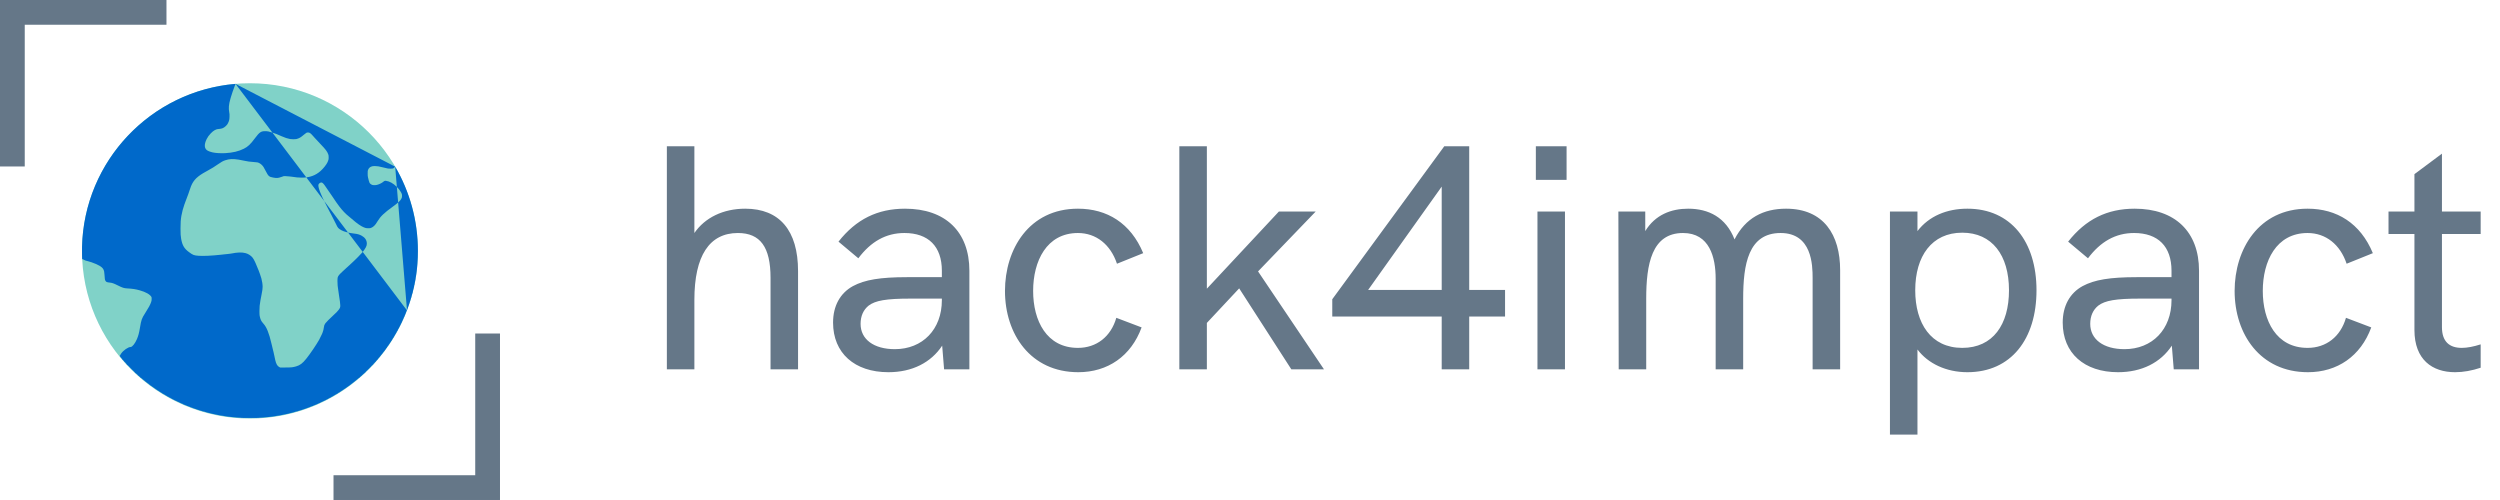<svg width="185" height="37" viewBox="0 0 185 37" fill="none" xmlns="http://www.w3.org/2000/svg">
<path d="M0 6.16V12.319H0.916H1.831V7.075V1.831H7.075H12.319V0.916V5.62668e-05H6.16H0V6.16Z" fill="#657788"/>
<path d="M36.999 30.839V24.68H36.083H35.167V29.924V35.167H29.924H24.68V36.083V36.999H30.839H36.999V30.839Z" fill="#657788"/>
<path d="M30.924 18.567C30.924 25.418 25.359 30.973 18.495 30.973C11.631 30.973 6.067 25.418 6.067 18.567C6.067 11.715 11.631 6.16 18.495 6.16C25.359 6.16 30.924 11.715 30.924 18.567Z" fill="#80D2C8"/>
<path fill-rule="evenodd" clip-rule="evenodd" d="M17.429 6.206C11.166 6.737 6.227 11.905 6.071 18.256C6.071 18.33 6.07 18.413 6.07 18.505C6.071 18.684 6.071 18.818 6.072 18.919C6.074 19.009 6.078 19.099 6.082 19.188C6.084 19.191 6.085 19.19 6.086 19.188C6.095 19.178 6.106 19.169 6.112 19.169C6.118 19.169 6.157 19.192 6.2 19.22C6.242 19.247 6.298 19.274 6.321 19.278C6.383 19.289 6.658 19.369 6.78 19.411C7.284 19.587 7.562 19.753 7.651 19.934C7.703 20.041 7.721 20.123 7.732 20.327C7.752 20.655 7.76 20.707 7.808 20.785C7.86 20.869 7.914 20.891 8.119 20.911C8.302 20.93 8.406 20.966 8.717 21.12C9.079 21.3 9.171 21.329 9.423 21.343C9.813 21.365 10.036 21.399 10.339 21.484C10.788 21.61 11.092 21.782 11.206 21.973C11.219 21.994 11.222 22.035 11.222 22.123C11.221 22.227 11.215 22.259 11.184 22.352C11.112 22.562 11.007 22.756 10.733 23.186C10.489 23.566 10.454 23.666 10.358 24.247C10.293 24.637 10.238 24.846 10.135 25.089C9.994 25.421 9.79 25.678 9.665 25.678C9.482 25.678 9.119 25.93 8.959 26.17C8.879 26.289 8.86 26.335 8.876 26.366C8.884 26.381 8.894 26.393 8.9 26.393C8.905 26.393 8.909 26.399 8.909 26.405C8.909 26.412 8.921 26.43 8.936 26.445C8.95 26.46 8.975 26.489 8.992 26.511C9.01 26.532 9.035 26.562 9.048 26.577C9.06 26.593 9.069 26.612 9.065 26.62C9.063 26.63 9.065 26.633 9.071 26.63C9.086 26.62 9.199 26.74 9.192 26.759C9.19 26.768 9.194 26.77 9.206 26.766C9.221 26.76 9.223 26.764 9.217 26.779C9.213 26.79 9.214 26.796 9.221 26.791C9.228 26.787 9.24 26.792 9.251 26.802C9.26 26.812 9.266 26.82 9.262 26.82C9.259 26.82 9.289 26.855 9.331 26.897C9.372 26.941 9.403 26.983 9.4 26.991C9.396 27 9.4 27.002 9.407 26.998C9.414 26.993 9.469 27.043 9.534 27.11C9.597 27.175 9.654 27.234 9.659 27.241C9.675 27.256 9.75 27.33 9.761 27.341L9.761 27.342C9.763 27.344 9.78 27.36 9.805 27.384C9.828 27.406 9.858 27.435 9.889 27.465C9.956 27.53 10.006 27.585 10.001 27.592C9.996 27.599 9.999 27.602 10.008 27.599C10.016 27.596 10.058 27.627 10.101 27.668C10.144 27.71 10.179 27.74 10.179 27.736C10.179 27.733 10.187 27.739 10.197 27.748C10.206 27.758 10.212 27.771 10.208 27.778C10.203 27.785 10.209 27.786 10.22 27.781C10.235 27.776 10.239 27.778 10.233 27.793C10.228 27.805 10.231 27.809 10.24 27.807C10.258 27.8 10.378 27.913 10.369 27.928C10.366 27.934 10.369 27.936 10.378 27.934C10.386 27.93 10.406 27.938 10.422 27.951L10.423 27.952C10.438 27.964 10.467 27.989 10.488 28.006C10.51 28.024 10.539 28.049 10.554 28.063C10.569 28.078 10.585 28.09 10.588 28.09C10.592 28.09 10.607 28.1 10.621 28.114C10.635 28.128 10.665 28.152 10.687 28.168C10.708 28.185 10.745 28.216 10.767 28.236C10.789 28.257 10.811 28.274 10.817 28.274C10.822 28.274 10.841 28.29 10.862 28.309C10.882 28.328 10.902 28.343 10.907 28.343C10.912 28.343 10.929 28.356 10.945 28.372C10.961 28.388 10.98 28.401 10.987 28.401C10.992 28.401 10.998 28.405 10.998 28.409C10.998 28.415 11.018 28.431 11.041 28.447C11.064 28.463 11.095 28.488 11.109 28.502C11.124 28.517 11.141 28.528 11.148 28.528C11.154 28.528 11.16 28.534 11.16 28.541C11.16 28.547 11.164 28.55 11.17 28.547C11.175 28.543 11.188 28.55 11.2 28.563C11.212 28.575 11.228 28.586 11.237 28.586C11.246 28.586 11.25 28.59 11.246 28.597C11.243 28.604 11.247 28.609 11.257 28.609C11.267 28.609 11.275 28.613 11.275 28.62C11.275 28.626 11.283 28.632 11.292 28.632C11.302 28.632 11.321 28.645 11.337 28.661C11.354 28.677 11.372 28.69 11.379 28.69C11.385 28.69 11.39 28.694 11.39 28.701C11.39 28.707 11.399 28.713 11.408 28.713C11.417 28.713 11.425 28.716 11.425 28.721C11.425 28.727 11.452 28.745 11.483 28.765C11.515 28.783 11.54 28.803 11.54 28.807C11.54 28.812 11.549 28.817 11.558 28.817C11.567 28.817 11.575 28.821 11.575 28.826C11.575 28.832 11.596 28.845 11.621 28.858C11.647 28.87 11.667 28.884 11.667 28.888C11.667 28.894 11.673 28.897 11.679 28.897C11.686 28.897 11.701 28.907 11.714 28.917C11.725 28.928 11.755 28.948 11.779 28.961C11.804 28.974 11.831 28.992 11.841 29.001C11.85 29.01 11.88 29.029 11.906 29.042C11.934 29.054 11.956 29.068 11.956 29.073C11.956 29.078 11.964 29.082 11.973 29.082C11.982 29.082 11.991 29.087 11.991 29.093C11.991 29.099 11.999 29.105 12.009 29.105C12.018 29.105 12.023 29.11 12.019 29.117C12.016 29.122 12.021 29.128 12.031 29.128C12.04 29.128 12.069 29.141 12.094 29.157C12.12 29.173 12.145 29.186 12.152 29.186C12.158 29.186 12.164 29.191 12.164 29.197C12.164 29.203 12.172 29.209 12.181 29.209C12.19 29.209 12.198 29.212 12.198 29.217C12.198 29.223 12.221 29.237 12.25 29.249C12.279 29.262 12.302 29.276 12.302 29.28C12.302 29.286 12.31 29.29 12.319 29.29C12.329 29.29 12.337 29.294 12.337 29.301C12.337 29.307 12.345 29.313 12.354 29.313C12.363 29.313 12.371 29.317 12.371 29.324C12.371 29.33 12.38 29.336 12.39 29.336C12.411 29.336 12.479 29.372 12.485 29.384C12.487 29.39 12.496 29.394 12.505 29.394C12.514 29.394 12.521 29.397 12.521 29.403C12.521 29.412 12.606 29.451 12.625 29.451C12.632 29.451 12.637 29.456 12.637 29.463C12.637 29.469 12.645 29.474 12.654 29.474C12.663 29.474 12.671 29.479 12.671 29.486C12.671 29.492 12.682 29.497 12.695 29.497C12.707 29.497 12.718 29.502 12.718 29.509C12.718 29.515 12.726 29.52 12.735 29.52C12.744 29.52 12.752 29.525 12.752 29.532C12.752 29.538 12.76 29.544 12.77 29.544C12.789 29.544 12.906 29.602 12.912 29.615C12.914 29.621 12.925 29.624 12.938 29.624C12.95 29.624 12.96 29.63 12.96 29.637C12.96 29.643 12.965 29.646 12.969 29.643C12.975 29.639 12.996 29.648 13.015 29.66C13.036 29.672 13.06 29.682 13.07 29.682C13.079 29.682 13.087 29.687 13.087 29.694C13.087 29.699 13.098 29.705 13.112 29.705C13.126 29.705 13.133 29.709 13.13 29.713C13.122 29.72 13.18 29.747 13.235 29.759C13.248 29.763 13.26 29.77 13.26 29.776C13.26 29.781 13.27 29.786 13.283 29.786C13.296 29.786 13.306 29.791 13.306 29.797C13.306 29.803 13.317 29.809 13.329 29.809C13.342 29.809 13.352 29.814 13.352 29.821C13.352 29.826 13.36 29.832 13.37 29.832C13.379 29.832 13.414 29.845 13.447 29.861C13.479 29.877 13.514 29.89 13.522 29.89C13.531 29.89 13.535 29.894 13.531 29.901C13.527 29.908 13.537 29.913 13.553 29.913C13.569 29.913 13.583 29.918 13.583 29.924C13.583 29.93 13.591 29.936 13.602 29.936C13.619 29.936 13.678 29.959 13.724 29.983C13.736 29.989 13.753 29.994 13.762 29.994C13.771 29.994 13.779 29.998 13.779 30.005C13.779 30.011 13.793 30.017 13.809 30.017C13.825 30.017 13.836 30.021 13.831 30.028C13.828 30.035 13.836 30.04 13.851 30.04C13.866 30.04 13.893 30.048 13.911 30.057C13.928 30.066 13.954 30.075 13.965 30.075C13.978 30.075 13.987 30.079 13.987 30.086C13.987 30.092 14.001 30.098 14.017 30.098C14.033 30.098 14.044 30.102 14.039 30.109C14.034 30.116 14.045 30.121 14.061 30.121C14.077 30.121 14.091 30.125 14.091 30.131C14.091 30.137 14.112 30.144 14.137 30.148C14.164 30.152 14.195 30.161 14.206 30.167C14.213 30.17 14.221 30.174 14.229 30.178C14.238 30.182 14.246 30.186 14.252 30.19C14.265 30.196 14.286 30.201 14.299 30.201C14.312 30.201 14.319 30.206 14.316 30.213C14.311 30.22 14.324 30.224 14.344 30.224C14.363 30.224 14.38 30.229 14.38 30.235C14.38 30.241 14.402 30.249 14.431 30.252C14.459 30.257 14.486 30.265 14.489 30.272C14.494 30.278 14.509 30.282 14.525 30.282C14.54 30.282 14.553 30.287 14.553 30.294C14.553 30.299 14.569 30.305 14.587 30.305C14.607 30.305 14.622 30.31 14.622 30.317C14.622 30.323 14.638 30.328 14.656 30.328C14.676 30.328 14.691 30.333 14.691 30.339C14.691 30.345 14.718 30.353 14.749 30.357C14.781 30.362 14.806 30.37 14.806 30.376C14.806 30.381 14.823 30.386 14.841 30.386C14.861 30.386 14.876 30.391 14.876 30.398C14.876 30.403 14.894 30.409 14.917 30.409C14.941 30.409 14.955 30.414 14.951 30.421C14.946 30.428 14.959 30.432 14.982 30.432C15.003 30.433 15.041 30.44 15.066 30.45C15.091 30.459 15.124 30.467 15.139 30.467C15.153 30.467 15.164 30.471 15.164 30.478C15.164 30.484 15.183 30.49 15.205 30.49C15.226 30.49 15.245 30.495 15.245 30.502C15.245 30.507 15.264 30.513 15.287 30.513C15.309 30.513 15.325 30.518 15.321 30.523C15.318 30.529 15.348 30.537 15.389 30.542C15.431 30.545 15.467 30.555 15.47 30.56C15.475 30.566 15.494 30.571 15.516 30.571C15.538 30.571 15.559 30.575 15.562 30.582C15.566 30.588 15.588 30.594 15.61 30.594C15.632 30.594 15.649 30.598 15.649 30.605C15.649 30.611 15.67 30.617 15.695 30.617C15.72 30.617 15.741 30.622 15.741 30.627C15.741 30.633 15.783 30.641 15.834 30.646C15.884 30.65 15.926 30.658 15.926 30.664C15.926 30.67 15.949 30.675 15.978 30.675C16.007 30.675 16.03 30.679 16.03 30.686C16.03 30.692 16.053 30.698 16.082 30.698C16.11 30.698 16.134 30.702 16.134 30.709C16.134 30.715 16.16 30.721 16.192 30.721C16.224 30.721 16.248 30.725 16.244 30.731C16.241 30.737 16.292 30.745 16.359 30.75C16.426 30.754 16.483 30.762 16.487 30.768C16.49 30.774 16.518 30.779 16.55 30.779C16.581 30.779 16.607 30.783 16.607 30.79C16.607 30.797 16.639 30.802 16.682 30.802C16.724 30.802 16.757 30.806 16.757 30.813C16.757 30.82 16.789 30.825 16.832 30.825C16.873 30.825 16.907 30.829 16.907 30.835C16.907 30.841 16.988 30.849 17.086 30.854C17.184 30.858 17.268 30.866 17.271 30.872C17.275 30.878 17.329 30.882 17.393 30.882C17.461 30.882 17.507 30.887 17.507 30.894C17.507 30.901 17.569 30.905 17.672 30.905C17.782 30.905 17.83 30.909 17.819 30.917C17.807 30.924 18.045 30.928 18.499 30.928C18.954 30.928 19.192 30.924 19.18 30.917C19.169 30.909 19.217 30.905 19.328 30.905C19.43 30.905 19.492 30.901 19.492 30.894C19.492 30.887 19.538 30.882 19.606 30.882C19.67 30.882 19.724 30.878 19.727 30.872C19.731 30.866 19.815 30.858 19.913 30.854C20.011 30.849 20.092 30.841 20.092 30.835C20.092 30.829 20.125 30.825 20.167 30.825C20.21 30.825 20.242 30.82 20.242 30.813C20.242 30.806 20.274 30.802 20.317 30.802C20.36 30.802 20.392 30.797 20.392 30.79C20.392 30.783 20.417 30.779 20.449 30.779C20.481 30.779 20.509 30.774 20.512 30.768C20.515 30.762 20.573 30.754 20.64 30.75C20.707 30.745 20.758 30.737 20.754 30.731C20.751 30.725 20.775 30.721 20.806 30.721C20.839 30.721 20.865 30.715 20.865 30.709C20.865 30.702 20.888 30.698 20.917 30.698C20.946 30.698 20.969 30.692 20.969 30.686C20.969 30.679 20.992 30.675 21.021 30.675C21.05 30.675 21.073 30.67 21.073 30.664C21.073 30.658 21.114 30.65 21.165 30.646C21.216 30.641 21.258 30.633 21.258 30.627C21.258 30.622 21.282 30.617 21.311 30.617C21.342 30.617 21.36 30.612 21.356 30.605C21.351 30.598 21.365 30.594 21.389 30.594C21.411 30.594 21.433 30.588 21.436 30.582C21.44 30.575 21.461 30.571 21.483 30.571C21.505 30.571 21.524 30.566 21.529 30.56C21.532 30.555 21.568 30.545 21.61 30.542C21.651 30.537 21.681 30.529 21.678 30.523C21.674 30.518 21.69 30.513 21.712 30.513C21.735 30.513 21.754 30.507 21.754 30.502C21.754 30.495 21.772 30.49 21.794 30.49C21.816 30.49 21.835 30.484 21.835 30.478C21.835 30.471 21.846 30.467 21.861 30.467C21.875 30.467 21.907 30.459 21.933 30.45C21.958 30.44 21.996 30.433 22.017 30.432C22.04 30.432 22.053 30.428 22.048 30.421C22.044 30.414 22.057 30.409 22.082 30.409C22.105 30.409 22.123 30.403 22.123 30.398C22.123 30.391 22.139 30.386 22.158 30.386C22.177 30.386 22.192 30.381 22.192 30.376C22.192 30.368 22.236 30.356 22.299 30.347C22.302 30.346 22.31 30.342 22.315 30.338C22.319 30.332 22.335 30.328 22.351 30.328C22.366 30.328 22.377 30.323 22.377 30.317C22.377 30.31 22.393 30.305 22.412 30.305C22.431 30.305 22.446 30.299 22.446 30.294C22.446 30.287 22.459 30.282 22.474 30.282C22.49 30.282 22.505 30.278 22.51 30.272C22.513 30.265 22.54 30.257 22.567 30.252C22.596 30.249 22.619 30.241 22.619 30.235C22.619 30.229 22.636 30.224 22.655 30.224C22.675 30.224 22.688 30.22 22.683 30.213C22.678 30.206 22.691 30.201 22.71 30.201C22.73 30.201 22.746 30.196 22.746 30.19C22.746 30.183 22.757 30.178 22.768 30.178C22.781 30.178 22.794 30.174 22.798 30.168C22.802 30.161 22.828 30.153 22.856 30.148C22.885 30.145 22.908 30.137 22.908 30.131C22.908 30.125 22.922 30.121 22.938 30.121C22.954 30.121 22.964 30.116 22.96 30.109C22.955 30.102 22.966 30.098 22.982 30.098C22.998 30.098 23.012 30.092 23.012 30.086C23.012 30.079 23.021 30.075 23.034 30.075C23.045 30.075 23.071 30.066 23.088 30.057C23.106 30.048 23.133 30.04 23.148 30.04C23.163 30.04 23.171 30.035 23.168 30.028C23.163 30.021 23.173 30.017 23.189 30.017C23.206 30.017 23.22 30.011 23.22 30.005C23.22 29.998 23.228 29.994 23.237 29.994C23.246 29.994 23.263 29.989 23.275 29.983C23.321 29.959 23.38 29.936 23.397 29.936C23.408 29.936 23.416 29.93 23.416 29.924C23.416 29.918 23.428 29.913 23.443 29.913C23.458 29.913 23.473 29.908 23.476 29.904C23.481 29.89 23.61 29.832 23.635 29.832C23.648 29.832 23.658 29.826 23.658 29.821C23.658 29.814 23.668 29.809 23.682 29.809C23.695 29.809 23.702 29.804 23.698 29.797C23.695 29.791 23.702 29.786 23.715 29.786C23.728 29.786 23.739 29.781 23.739 29.776C23.739 29.77 23.75 29.763 23.765 29.759C23.818 29.747 23.877 29.72 23.869 29.713C23.866 29.709 23.873 29.705 23.887 29.705C23.9 29.705 23.912 29.699 23.912 29.694C23.912 29.687 23.92 29.682 23.929 29.682C23.939 29.682 23.963 29.672 23.983 29.66C24.003 29.648 24.024 29.639 24.03 29.643C24.034 29.646 24.039 29.643 24.039 29.637C24.039 29.63 24.049 29.624 24.061 29.624C24.073 29.624 24.085 29.621 24.087 29.615C24.093 29.602 24.21 29.544 24.229 29.544C24.238 29.544 24.247 29.538 24.247 29.532C24.247 29.525 24.255 29.52 24.264 29.52C24.273 29.52 24.281 29.515 24.281 29.509C24.281 29.502 24.292 29.497 24.304 29.497C24.317 29.497 24.327 29.492 24.327 29.486C24.327 29.479 24.335 29.474 24.345 29.474C24.354 29.474 24.362 29.47 24.362 29.464C24.362 29.458 24.377 29.45 24.397 29.445C24.415 29.441 24.433 29.433 24.437 29.427C24.442 29.421 24.454 29.417 24.467 29.417C24.48 29.417 24.487 29.412 24.483 29.405C24.48 29.399 24.484 29.394 24.494 29.394C24.504 29.394 24.512 29.389 24.512 29.384C24.512 29.38 24.539 29.366 24.57 29.353C24.602 29.34 24.627 29.327 24.627 29.322C24.627 29.317 24.638 29.313 24.652 29.313C24.664 29.313 24.671 29.307 24.668 29.301C24.664 29.294 24.669 29.29 24.678 29.29C24.689 29.29 24.697 29.286 24.697 29.28C24.697 29.276 24.72 29.262 24.749 29.249C24.777 29.237 24.8 29.223 24.8 29.217C24.8 29.212 24.809 29.209 24.818 29.209C24.827 29.209 24.835 29.203 24.835 29.197C24.835 29.191 24.846 29.186 24.858 29.186C24.871 29.186 24.881 29.182 24.881 29.177C24.881 29.166 24.947 29.128 24.967 29.128C24.974 29.128 24.988 29.118 24.997 29.105C25.006 29.092 25.02 29.082 25.028 29.082C25.036 29.082 25.043 29.077 25.043 29.072C25.043 29.062 25.086 29.044 25.104 29.046C25.109 29.047 25.112 29.042 25.112 29.036C25.112 29.029 25.118 29.024 25.125 29.024C25.133 29.024 25.147 29.015 25.157 29.003C25.168 28.993 25.196 28.974 25.222 28.961C25.247 28.948 25.276 28.928 25.286 28.917C25.297 28.907 25.311 28.897 25.319 28.897C25.326 28.897 25.331 28.894 25.331 28.888C25.331 28.884 25.352 28.87 25.378 28.858C25.403 28.845 25.424 28.832 25.424 28.826C25.424 28.821 25.43 28.817 25.435 28.817C25.442 28.817 25.458 28.807 25.471 28.795C25.484 28.783 25.514 28.764 25.537 28.752C25.56 28.739 25.588 28.721 25.598 28.709C25.608 28.699 25.621 28.69 25.627 28.69C25.633 28.69 25.645 28.679 25.654 28.668C25.663 28.655 25.674 28.647 25.68 28.65C25.684 28.654 25.689 28.65 25.689 28.645C25.689 28.638 25.697 28.632 25.706 28.632C25.716 28.632 25.724 28.626 25.724 28.62C25.724 28.613 25.732 28.609 25.742 28.609C25.752 28.609 25.756 28.603 25.753 28.597C25.749 28.59 25.753 28.586 25.762 28.586C25.77 28.586 25.788 28.575 25.801 28.564C25.815 28.551 25.829 28.544 25.832 28.548C25.836 28.552 25.839 28.549 25.839 28.542C25.839 28.534 25.845 28.528 25.851 28.528C25.858 28.528 25.878 28.513 25.899 28.493C25.919 28.475 25.94 28.459 25.944 28.459C25.949 28.459 25.966 28.446 25.982 28.43C25.998 28.414 26.015 28.401 26.018 28.401C26.021 28.401 26.038 28.388 26.054 28.372C26.07 28.356 26.087 28.343 26.092 28.343C26.096 28.343 26.117 28.327 26.137 28.309C26.158 28.289 26.177 28.274 26.182 28.274C26.188 28.274 26.214 28.253 26.241 28.228C26.268 28.203 26.295 28.182 26.299 28.182C26.303 28.182 26.328 28.161 26.356 28.136C26.383 28.11 26.407 28.09 26.41 28.09C26.414 28.09 26.43 28.078 26.445 28.063C26.46 28.049 26.489 28.024 26.511 28.006C26.532 27.989 26.561 27.964 26.576 27.951L26.577 27.951C26.593 27.938 26.612 27.93 26.62 27.934C26.63 27.936 26.633 27.934 26.63 27.928C26.622 27.914 26.737 27.806 26.758 27.808C26.766 27.809 26.769 27.802 26.765 27.792C26.76 27.779 26.764 27.776 26.779 27.781C26.79 27.786 26.796 27.785 26.791 27.778C26.783 27.764 26.814 27.73 26.825 27.74C26.828 27.744 26.832 27.741 26.832 27.734C26.832 27.726 26.837 27.72 26.844 27.72C26.851 27.72 26.878 27.697 26.904 27.668C26.93 27.639 26.957 27.617 26.965 27.621C26.976 27.624 26.978 27.621 26.974 27.608C26.968 27.594 26.971 27.591 26.985 27.597C26.999 27.601 27.001 27.599 26.997 27.585C26.991 27.57 26.994 27.568 27.009 27.574C27.022 27.578 27.027 27.577 27.021 27.569C27.015 27.56 27.147 27.422 27.238 27.344C27.246 27.337 27.261 27.32 27.27 27.307C27.282 27.289 27.289 27.286 27.296 27.297C27.301 27.306 27.305 27.301 27.305 27.284C27.305 27.269 27.309 27.26 27.314 27.263C27.32 27.267 27.331 27.259 27.341 27.245C27.372 27.2 27.417 27.156 27.425 27.163C27.428 27.166 27.432 27.164 27.432 27.156C27.432 27.134 27.555 27.013 27.569 27.021C27.577 27.027 27.578 27.022 27.574 27.009C27.568 26.994 27.57 26.991 27.585 26.997C27.599 27.001 27.601 26.999 27.597 26.985C27.591 26.971 27.595 26.968 27.608 26.974C27.621 26.978 27.625 26.976 27.621 26.965C27.618 26.956 27.628 26.939 27.644 26.926C27.66 26.913 27.674 26.897 27.674 26.889C27.674 26.882 27.68 26.88 27.686 26.884C27.693 26.887 27.697 26.885 27.697 26.877C27.697 26.87 27.709 26.854 27.723 26.842C27.735 26.829 27.743 26.82 27.739 26.82C27.734 26.82 27.739 26.812 27.748 26.802C27.758 26.792 27.771 26.787 27.778 26.791C27.785 26.796 27.786 26.79 27.781 26.779C27.776 26.762 27.778 26.76 27.794 26.766C27.807 26.77 27.811 26.769 27.807 26.761C27.802 26.755 27.813 26.737 27.829 26.722C27.845 26.707 27.859 26.689 27.859 26.682C27.859 26.675 27.864 26.672 27.87 26.676C27.877 26.679 27.882 26.677 27.882 26.67C27.882 26.65 27.914 26.622 27.928 26.63C27.934 26.633 27.936 26.63 27.933 26.62C27.929 26.611 27.939 26.59 27.956 26.574C27.972 26.557 27.986 26.541 27.986 26.537C27.986 26.534 27.997 26.519 28.012 26.504C28.026 26.489 28.045 26.466 28.054 26.453C28.063 26.439 28.075 26.431 28.08 26.435C28.085 26.438 28.09 26.429 28.09 26.414C28.09 26.393 28.092 26.391 28.101 26.405C28.11 26.42 28.113 26.419 28.113 26.4C28.113 26.388 28.125 26.366 28.142 26.352C28.158 26.337 28.17 26.319 28.17 26.312C28.17 26.305 28.176 26.303 28.182 26.306C28.189 26.31 28.193 26.303 28.193 26.289C28.193 26.275 28.199 26.268 28.205 26.272C28.212 26.275 28.216 26.271 28.216 26.262C28.216 26.252 28.229 26.235 28.245 26.222C28.262 26.21 28.274 26.191 28.274 26.18C28.274 26.169 28.28 26.165 28.286 26.168C28.293 26.172 28.297 26.167 28.297 26.155C28.297 26.14 28.301 26.139 28.314 26.15C28.327 26.161 28.328 26.159 28.324 26.14C28.32 26.124 28.324 26.114 28.337 26.109C28.347 26.106 28.355 26.094 28.355 26.085C28.355 26.064 28.384 26.034 28.394 26.043C28.398 26.048 28.401 26.039 28.401 26.025C28.401 26.011 28.406 26.003 28.413 26.006C28.42 26.01 28.424 26.008 28.424 26.001C28.424 25.981 28.466 25.93 28.475 25.939C28.479 25.943 28.482 25.937 28.482 25.924C28.482 25.912 28.492 25.895 28.505 25.885C28.518 25.876 28.528 25.862 28.528 25.854C28.528 25.846 28.534 25.839 28.541 25.839C28.547 25.839 28.55 25.834 28.547 25.83C28.543 25.824 28.551 25.813 28.564 25.805C28.575 25.795 28.586 25.778 28.586 25.766C28.586 25.755 28.592 25.749 28.597 25.753C28.604 25.756 28.609 25.751 28.609 25.74C28.609 25.725 28.612 25.724 28.625 25.734C28.638 25.744 28.639 25.742 28.635 25.719C28.632 25.701 28.639 25.683 28.66 25.663C28.676 25.646 28.69 25.627 28.69 25.62C28.69 25.614 28.695 25.608 28.701 25.608C28.708 25.608 28.713 25.6 28.713 25.59C28.713 25.581 28.717 25.575 28.723 25.578C28.729 25.582 28.737 25.573 28.74 25.556C28.745 25.54 28.753 25.527 28.759 25.527C28.766 25.527 28.77 25.519 28.77 25.509C28.77 25.5 28.776 25.495 28.782 25.499C28.789 25.502 28.794 25.495 28.794 25.483C28.794 25.469 28.799 25.458 28.805 25.458C28.812 25.458 28.817 25.45 28.817 25.44C28.817 25.431 28.821 25.425 28.827 25.428C28.833 25.432 28.841 25.422 28.844 25.406C28.849 25.39 28.857 25.378 28.863 25.378C28.87 25.378 28.874 25.367 28.874 25.353C28.874 25.341 28.88 25.334 28.886 25.337C28.893 25.341 28.897 25.332 28.897 25.317C28.897 25.297 28.9 25.294 28.909 25.308C28.918 25.322 28.921 25.321 28.921 25.301C28.921 25.288 28.929 25.27 28.938 25.262C28.947 25.254 28.955 25.24 28.955 25.231C28.955 25.221 28.962 25.216 28.97 25.219C28.982 25.224 28.985 25.217 28.982 25.195C28.977 25.171 28.979 25.168 28.989 25.181C28.999 25.195 29.001 25.194 29.001 25.172C29.001 25.158 29.006 25.147 29.012 25.147C29.017 25.147 29.026 25.134 29.029 25.118C29.034 25.102 29.042 25.089 29.047 25.089C29.054 25.089 29.059 25.079 29.059 25.066C29.059 25.053 29.065 25.043 29.07 25.043C29.077 25.043 29.082 25.035 29.082 25.024C29.082 25.015 29.088 25.011 29.094 25.014C29.101 25.017 29.105 25.011 29.105 24.997C29.105 24.983 29.111 24.976 29.117 24.979C29.124 24.983 29.128 24.976 29.128 24.962C29.128 24.949 29.136 24.936 29.145 24.932C29.155 24.927 29.163 24.915 29.163 24.903C29.163 24.892 29.169 24.881 29.174 24.881C29.181 24.881 29.186 24.871 29.186 24.857C29.186 24.844 29.192 24.837 29.198 24.841C29.204 24.844 29.209 24.837 29.209 24.824C29.209 24.81 29.215 24.803 29.221 24.806C29.227 24.81 29.232 24.803 29.232 24.79C29.232 24.777 29.24 24.76 29.249 24.75C29.259 24.741 29.267 24.723 29.267 24.712C29.267 24.694 29.269 24.693 29.278 24.708C29.288 24.722 29.29 24.718 29.29 24.693C29.29 24.675 29.294 24.663 29.301 24.668C29.308 24.671 29.313 24.664 29.313 24.652C29.313 24.638 29.319 24.627 29.324 24.627C29.331 24.627 29.336 24.617 29.336 24.605C29.336 24.593 29.344 24.575 29.353 24.565C29.363 24.556 29.371 24.54 29.371 24.529C29.371 24.519 29.376 24.514 29.382 24.518C29.389 24.521 29.394 24.514 29.394 24.5C29.394 24.487 29.399 24.48 29.405 24.483C29.412 24.487 29.417 24.48 29.417 24.467C29.417 24.453 29.421 24.443 29.427 24.443C29.433 24.443 29.441 24.424 29.444 24.402C29.449 24.38 29.457 24.362 29.463 24.362C29.47 24.362 29.474 24.354 29.474 24.345C29.474 24.335 29.48 24.327 29.486 24.327C29.493 24.327 29.497 24.317 29.497 24.303C29.497 24.29 29.503 24.284 29.509 24.287C29.516 24.29 29.521 24.286 29.521 24.275C29.521 24.265 29.529 24.249 29.538 24.24C29.547 24.229 29.555 24.212 29.555 24.199C29.555 24.188 29.561 24.177 29.567 24.177C29.574 24.177 29.578 24.167 29.578 24.154C29.578 24.142 29.584 24.131 29.59 24.131C29.597 24.131 29.601 24.121 29.601 24.107C29.601 24.094 29.607 24.087 29.613 24.091C29.62 24.095 29.625 24.085 29.625 24.069C29.625 24.053 29.63 24.039 29.637 24.039C29.643 24.039 29.645 24.034 29.642 24.027C29.638 24.02 29.641 24.016 29.646 24.016C29.653 24.016 29.659 24.005 29.659 23.993C29.659 23.98 29.665 23.97 29.671 23.97C29.677 23.97 29.682 23.956 29.682 23.937C29.682 23.913 29.684 23.91 29.694 23.923C29.702 23.936 29.705 23.93 29.705 23.9C29.705 23.87 29.709 23.864 29.717 23.877C29.726 23.891 29.728 23.888 29.728 23.863C29.728 23.846 29.736 23.825 29.746 23.815C29.756 23.806 29.764 23.794 29.763 23.791C29.761 23.755 29.765 23.739 29.774 23.744C29.781 23.749 29.786 23.739 29.786 23.721C29.786 23.704 29.791 23.694 29.798 23.698C29.805 23.703 29.809 23.693 29.809 23.675C29.809 23.658 29.814 23.648 29.821 23.652C29.828 23.656 29.832 23.646 29.832 23.63C29.832 23.615 29.84 23.595 29.849 23.584C29.859 23.575 29.867 23.556 29.867 23.544C29.867 23.53 29.873 23.52 29.878 23.52C29.885 23.52 29.89 23.506 29.89 23.489C29.89 23.473 29.895 23.463 29.901 23.468C29.908 23.472 29.913 23.462 29.913 23.445C29.913 23.428 29.918 23.417 29.923 23.42C29.929 23.424 29.936 23.406 29.941 23.381C29.944 23.356 29.953 23.335 29.959 23.335C29.966 23.335 29.971 23.321 29.971 23.305C29.971 23.289 29.975 23.278 29.982 23.283C29.989 23.288 29.994 23.275 29.994 23.254C29.994 23.233 29.998 23.221 30.005 23.225C30.012 23.23 30.017 23.217 30.017 23.196C30.017 23.177 30.021 23.163 30.027 23.166C30.033 23.17 30.04 23.152 30.044 23.127C30.048 23.102 30.057 23.081 30.063 23.081C30.07 23.081 30.075 23.065 30.075 23.045C30.075 23.026 30.079 23.013 30.086 23.017C30.093 23.022 30.098 23.009 30.098 22.986C30.098 22.957 30.101 22.953 30.109 22.965C30.113 22.972 30.116 22.974 30.118 22.971M29.244 12.335C29.239 12.341 29.233 12.348 29.226 12.355C29.191 12.396 29.14 12.438 29.109 12.453C29.058 12.477 29.038 12.481 28.892 12.48C28.72 12.48 28.683 12.474 28.345 12.387C28.049 12.311 27.913 12.289 27.743 12.289C27.606 12.289 27.577 12.293 27.502 12.318C27.369 12.363 27.286 12.443 27.234 12.576C27.211 12.636 27.208 12.663 27.208 12.827C27.207 12.963 27.212 13.04 27.229 13.116C27.255 13.248 27.32 13.477 27.343 13.521C27.373 13.58 27.456 13.651 27.524 13.677C27.605 13.708 27.783 13.71 27.893 13.682C28.062 13.64 28.268 13.538 28.362 13.454C28.432 13.389 28.481 13.372 28.569 13.382C28.821 13.414 29.105 13.57 29.354 13.82C29.492 13.957 29.562 14.045 29.65 14.188C29.735 14.33 29.754 14.389 29.749 14.512C29.746 14.603 29.741 14.625 29.707 14.69C29.617 14.863 29.483 14.991 29.083 15.28C28.421 15.758 28.152 16.016 27.938 16.374C27.832 16.552 27.778 16.626 27.695 16.706C27.611 16.787 27.558 16.821 27.461 16.862C27.401 16.886 27.373 16.89 27.253 16.89C27.073 16.89 26.993 16.865 26.751 16.739C26.663 16.693 26.439 16.538 26.319 16.439C26.263 16.393 25.951 16.13 25.897 16.084C25.881 16.07 25.843 16.038 25.81 16.012C25.575 15.827 25.32 15.559 25.111 15.28C24.903 15 24.872 14.955 24.604 14.553C24.425 14.285 24.318 14.128 24.183 13.941C24.171 13.924 24.135 13.871 24.099 13.819L24.094 13.812C23.947 13.589 23.858 13.504 23.776 13.502C23.698 13.502 23.585 13.589 23.564 13.667C23.541 13.755 23.589 13.964 23.693 14.223C23.797 14.483 23.866 14.632 24.117 15.13C24.234 15.361 24.334 15.555 24.339 15.562C24.343 15.568 24.383 15.641 24.425 15.724C24.446 15.762 24.469 15.806 24.49 15.846C24.513 15.891 24.534 15.931 24.547 15.955C24.678 16.201 24.833 16.504 24.875 16.601C24.988 16.855 25.038 16.911 25.265 17.038C25.453 17.143 25.821 17.24 26.191 17.282C26.458 17.312 26.592 17.349 26.759 17.44C27.016 17.581 27.143 17.773 27.146 18.026C27.146 18.129 27.126 18.198 27.065 18.314C27.026 18.389 26.9 18.576 26.858 18.62C26.847 18.633 26.812 18.675 26.781 18.713C26.75 18.751 26.615 18.893 26.481 19.028C26.279 19.232 26.16 19.346 25.832 19.648C25.829 19.65 25.82 19.659 25.805 19.672C25.785 19.691 25.755 19.718 25.724 19.746C25.692 19.774 25.663 19.801 25.642 19.819C25.628 19.832 25.618 19.841 25.615 19.844C25.613 19.847 25.596 19.862 25.57 19.886C25.529 19.923 25.466 19.98 25.398 20.044C25.101 20.317 25.027 20.405 24.99 20.53C24.968 20.605 24.964 20.966 24.985 21.122C24.992 21.174 25.003 21.259 25.008 21.309C25.02 21.406 25.06 21.69 25.078 21.8C25.151 22.26 25.181 22.49 25.181 22.605C25.181 22.745 25.164 22.791 25.057 22.933C24.968 23.05 24.895 23.124 24.662 23.338C24.405 23.574 24.123 23.855 24.076 23.926C24.003 24.032 23.982 24.087 23.97 24.207C23.953 24.35 23.912 24.514 23.866 24.622C23.86 24.634 23.839 24.684 23.82 24.731C23.783 24.817 23.659 25.068 23.615 25.147C23.395 25.535 22.948 26.192 22.671 26.537C22.389 26.888 22.205 27.028 21.914 27.112C21.667 27.184 21.566 27.194 21.119 27.195H20.733L20.664 27.16C20.524 27.089 20.434 26.932 20.369 26.646C20.334 26.49 20.326 26.453 20.312 26.381C20.31 26.371 20.307 26.358 20.304 26.341C20.287 26.265 20.259 26.134 20.242 26.058C20.239 26.048 20.235 26.029 20.229 26.006C20.222 25.98 20.215 25.949 20.207 25.92C20.182 25.82 20.135 25.625 20.092 25.441C19.992 25.015 19.913 24.746 19.815 24.502C19.719 24.259 19.625 24.099 19.486 23.941C19.318 23.749 19.273 23.653 19.213 23.364C19.194 23.271 19.194 22.788 19.213 22.637L19.214 22.627C19.228 22.521 19.232 22.488 19.267 22.267C19.272 22.234 19.276 22.21 19.28 22.186C19.291 22.121 19.304 22.056 19.355 21.8C19.417 21.484 19.433 21.367 19.434 21.222C19.434 21.046 19.398 20.811 19.341 20.6C19.298 20.45 19.184 20.116 19.139 20.014C19.128 19.99 19.116 19.96 19.111 19.948C19.102 19.925 18.938 19.531 18.907 19.457C18.838 19.294 18.746 19.131 18.681 19.053C18.552 18.901 18.361 18.78 18.169 18.731C17.887 18.659 17.583 18.669 17.091 18.766C17.063 18.772 16.988 18.781 16.924 18.788C16.84 18.795 16.76 18.804 16.552 18.827C16.501 18.833 16.443 18.839 16.376 18.847C15.667 18.925 15.033 18.955 14.689 18.927C14.346 18.9 14.287 18.877 13.987 18.657C13.635 18.399 13.493 18.159 13.405 17.674C13.368 17.471 13.358 17.302 13.358 16.913C13.358 16.484 13.374 16.25 13.423 15.966C13.468 15.704 13.56 15.361 13.644 15.135C13.651 15.119 13.662 15.088 13.674 15.055C13.68 15.037 13.687 15.019 13.693 15.003C13.698 14.987 13.704 14.972 13.709 14.958C13.72 14.927 13.729 14.902 13.733 14.893C13.744 14.869 13.893 14.475 13.929 14.374C13.967 14.272 14.03 14.089 14.072 13.957C14.24 13.437 14.483 13.146 15.026 12.819C15.073 12.79 15.237 12.698 15.389 12.614C15.542 12.53 15.688 12.445 15.715 12.427C15.741 12.409 15.765 12.395 15.77 12.395C15.783 12.395 15.903 12.315 16.128 12.158C16.379 11.982 16.501 11.915 16.667 11.86C16.974 11.757 17.238 11.746 17.674 11.816C17.755 11.829 18.092 11.894 18.159 11.91C18.206 11.92 18.287 11.935 18.414 11.956C18.452 11.963 18.598 11.976 18.737 11.985C18.877 11.994 19.021 12.009 19.057 12.018C19.168 12.047 19.282 12.115 19.372 12.204C19.476 12.306 19.521 12.376 19.664 12.658C19.859 13.038 19.911 13.085 20.207 13.139C20.482 13.19 20.571 13.183 20.82 13.096L20.998 13.035L21.154 13.036C21.247 13.037 21.378 13.048 21.483 13.063C21.93 13.13 22.091 13.145 22.339 13.145C22.908 13.145 23.343 12.99 23.723 12.652C23.936 12.461 24.16 12.178 24.244 11.991C24.308 11.85 24.322 11.789 24.32 11.639C24.319 11.517 24.316 11.49 24.288 11.415C24.209 11.204 24.107 11.067 23.719 10.663C23.421 10.353 23.366 10.294 23.294 10.207C23.186 10.077 23.168 10.057 23.07 9.958C22.947 9.835 22.894 9.805 22.793 9.804C22.693 9.804 22.663 9.82 22.49 9.967C22.244 10.178 22.143 10.235 21.92 10.293C21.85 10.311 21.567 10.309 21.465 10.288C21.246 10.245 21.093 10.194 20.831 10.078C20.494 9.928 20.407 9.894 20.184 9.821C19.891 9.725 19.795 9.706 19.614 9.706C19.317 9.706 19.198 9.787 18.888 10.202C18.533 10.68 18.352 10.851 18.047 11.005C17.666 11.197 17.214 11.304 16.669 11.333C16.346 11.35 15.95 11.327 15.753 11.281C15.741 11.277 15.72 11.273 15.698 11.267C15.689 11.265 15.68 11.263 15.672 11.261C15.58 11.239 15.448 11.193 15.381 11.157C15.116 11.017 15.085 10.719 15.291 10.294C15.362 10.149 15.463 10.007 15.597 9.869C15.806 9.652 16.003 9.544 16.187 9.544C16.243 9.544 16.371 9.522 16.442 9.5C16.533 9.471 16.628 9.409 16.723 9.313C16.808 9.23 16.831 9.198 16.876 9.105C16.96 8.931 16.977 8.854 16.984 8.632C16.989 8.468 16.985 8.423 16.963 8.309C16.906 8.009 16.929 7.733 17.047 7.322C17.047 7.32 17.048 7.316 17.05 7.311C17.058 7.285 17.073 7.232 17.087 7.184C17.149 6.967 17.263 6.638 17.386 6.318C17.402 6.277 17.417 6.238 17.429 6.206M29.244 12.335C30.312 14.166 30.924 16.295 30.924 18.567C30.924 18.882 30.912 19.194 30.889 19.503C30.885 19.511 30.883 19.537 30.883 19.585C30.878 19.642 30.873 19.699 30.867 19.756C30.864 19.773 30.861 19.806 30.858 19.848C30.849 19.935 30.84 20.022 30.829 20.109C30.828 20.113 30.827 20.118 30.827 20.123C30.822 20.165 30.816 20.206 30.811 20.248C30.806 20.25 30.802 20.273 30.802 20.312C30.797 20.342 30.793 20.372 30.789 20.402C30.782 20.393 30.779 20.411 30.779 20.459C30.779 20.463 30.779 20.467 30.778 20.47C30.776 20.488 30.773 20.507 30.77 20.525C30.769 20.526 30.768 20.525 30.767 20.525C30.76 20.52 30.755 20.535 30.755 20.562C30.755 20.583 30.755 20.606 30.753 20.629C30.746 20.671 30.739 20.713 30.731 20.754C30.726 20.751 30.721 20.777 30.721 20.812C30.717 20.832 30.713 20.852 30.71 20.871C30.71 20.871 30.709 20.871 30.709 20.871C30.702 20.866 30.698 20.889 30.698 20.931C30.698 20.932 30.698 20.933 30.698 20.934C30.695 20.951 30.691 20.967 30.688 20.983C30.688 20.983 30.687 20.982 30.686 20.981C30.678 20.968 30.675 20.984 30.675 21.032C30.675 21.04 30.674 21.046 30.674 21.052C30.672 21.064 30.669 21.076 30.667 21.088C30.666 21.088 30.665 21.087 30.664 21.086C30.657 21.075 30.652 21.104 30.646 21.169C30.645 21.182 30.643 21.195 30.642 21.207C30.638 21.225 30.634 21.243 30.63 21.261C30.629 21.262 30.628 21.263 30.627 21.262C30.622 21.259 30.617 21.281 30.617 21.309C30.617 21.313 30.617 21.316 30.617 21.32C30.614 21.332 30.611 21.344 30.608 21.356C30.607 21.357 30.606 21.356 30.605 21.356C30.599 21.351 30.594 21.367 30.594 21.395C30.594 21.421 30.589 21.442 30.582 21.442C30.576 21.442 30.571 21.463 30.571 21.488C30.571 21.514 30.566 21.535 30.56 21.535C30.553 21.535 30.545 21.571 30.541 21.616C30.54 21.629 30.538 21.641 30.537 21.65C30.534 21.661 30.531 21.672 30.528 21.683C30.527 21.685 30.525 21.685 30.523 21.682C30.517 21.673 30.513 21.689 30.513 21.725C30.513 21.732 30.513 21.738 30.513 21.743C30.51 21.752 30.508 21.761 30.506 21.77C30.504 21.769 30.503 21.768 30.502 21.765C30.493 21.753 30.49 21.762 30.49 21.798C30.49 21.828 30.485 21.845 30.478 21.84C30.471 21.836 30.467 21.852 30.467 21.88C30.467 21.904 30.461 21.927 30.455 21.929C30.448 21.931 30.439 21.963 30.436 22C30.431 22.042 30.425 22.062 30.42 22.052C30.413 22.042 30.409 22.055 30.409 22.086C30.409 22.116 30.405 22.134 30.398 22.129C30.391 22.124 30.386 22.137 30.386 22.157C30.386 22.176 30.381 22.192 30.376 22.192C30.371 22.192 30.363 22.217 30.36 22.247C30.356 22.277 30.348 22.303 30.341 22.305C30.334 22.308 30.328 22.325 30.328 22.343C30.328 22.362 30.324 22.377 30.317 22.377C30.311 22.377 30.305 22.395 30.305 22.419C30.305 22.443 30.301 22.457 30.294 22.452C30.287 22.447 30.282 22.461 30.282 22.487C30.282 22.51 30.278 22.526 30.272 22.522C30.266 22.519 30.259 22.537 30.256 22.564C30.252 22.592 30.243 22.615 30.237 22.617C30.23 22.619 30.225 22.637 30.225 22.655C30.225 22.676 30.22 22.687 30.213 22.683C30.206 22.678 30.201 22.691 30.201 22.71C30.201 22.73 30.197 22.746 30.19 22.746C30.184 22.746 30.178 22.762 30.178 22.782C30.178 22.8 30.174 22.814 30.168 22.811C30.162 22.807 30.154 22.827 30.151 22.856C30.146 22.885 30.138 22.908 30.131 22.908C30.125 22.908 30.121 22.925 30.121 22.945C30.121 22.956 30.12 22.964 30.119 22.968" fill="#0069CA"/>
<path d="M55.149 15.443C53.515 15.443 52.165 16.106 51.384 17.243V10.825H49.348V27.33H51.384V22.192C51.384 18.924 52.497 17.243 54.604 17.243C56.262 17.243 57.02 18.285 57.02 20.558V27.33H59.056V20.06C59.056 17.053 57.683 15.443 55.149 15.443ZM66.975 15.443C64.938 15.443 63.352 16.224 62.049 17.882L63.517 19.113C64.441 17.882 65.554 17.243 66.927 17.243C68.703 17.243 69.698 18.237 69.698 20.037V20.51H67.117C65.151 20.51 63.991 20.7 63.115 21.173C62.168 21.694 61.647 22.642 61.647 23.873C61.647 26.122 63.233 27.543 65.743 27.543C67.496 27.543 68.893 26.833 69.721 25.578L69.863 27.33H71.734V20.037C71.734 17.148 69.958 15.443 66.975 15.443ZM66.217 25.838C64.654 25.838 63.683 25.104 63.683 23.968C63.683 23.375 63.896 22.926 64.275 22.618C64.772 22.239 65.578 22.097 67.353 22.097H69.698V22.215C69.698 24.37 68.277 25.838 66.217 25.838ZM79.79 27.543C81.969 27.543 83.698 26.359 84.479 24.228L82.608 23.518C82.206 24.915 81.14 25.743 79.767 25.743C77.446 25.743 76.452 23.731 76.452 21.529C76.452 19.326 77.446 17.243 79.767 17.243C81.116 17.243 82.182 18.095 82.656 19.516L84.597 18.734C83.674 16.509 81.921 15.443 79.767 15.443C76.144 15.443 74.368 18.45 74.368 21.529C74.368 24.725 76.262 27.543 79.79 27.543ZM87.271 27.33H89.308V23.896L91.699 21.339L95.559 27.33H97.974L93.096 20.084L97.359 15.656H94.636L89.308 21.363V10.825H87.271V27.33ZM108.722 21.457V10.825H106.875L98.588 22.144V23.423H106.686V27.33H108.722V23.423H111.374V21.457H108.722ZM101.24 21.457L106.686 13.809V21.457H101.24ZM113.653 13.312H115.927V10.825H113.653V13.312ZM113.772 27.33H115.808V15.656H113.772V27.33ZM132.168 15.443C130.487 15.443 129.161 16.13 128.356 17.716C127.717 16.082 126.438 15.443 124.922 15.443C123.667 15.443 122.483 15.893 121.749 17.101V15.656H119.76L119.784 27.33H121.82V22.097C121.82 19.563 122.223 17.243 124.544 17.243C126.509 17.243 126.959 19.042 126.959 20.629V27.33H128.995V22.097C128.995 19.563 129.374 17.243 131.766 17.243C134.086 17.243 134.134 19.61 134.134 20.581V27.33H136.17V19.989C136.17 17.385 134.962 15.443 132.168 15.443ZM145.586 15.443C144.071 15.443 142.745 15.988 141.892 17.101V15.656H139.856V32.16H141.892V25.862C142.674 26.904 144.023 27.543 145.586 27.543C148.83 27.543 150.701 25.08 150.701 21.481C150.701 17.882 148.807 15.443 145.586 15.443ZM145.207 25.743C142.887 25.743 141.727 23.92 141.727 21.481C141.727 18.948 142.958 17.219 145.207 17.219C147.41 17.219 148.665 18.877 148.665 21.481C148.665 24.015 147.481 25.743 145.207 25.743ZM157.968 15.443C155.932 15.443 154.346 16.224 153.043 17.882L154.511 19.113C155.435 17.882 156.548 17.243 157.921 17.243C159.697 17.243 160.692 18.237 160.692 20.037V20.51H158.111C156.145 20.51 154.985 20.7 154.109 21.173C153.162 21.694 152.641 22.642 152.641 23.873C152.641 26.122 154.227 27.543 156.737 27.543C158.489 27.543 159.887 26.833 160.715 25.578L160.857 27.33H162.728V20.037C162.728 17.148 160.952 15.443 157.968 15.443ZM157.211 25.838C155.648 25.838 154.677 25.104 154.677 23.968C154.677 23.375 154.89 22.926 155.269 22.618C155.766 22.239 156.571 22.097 158.347 22.097H160.692V22.215C160.692 24.37 159.271 25.838 157.211 25.838ZM170.784 27.543C172.963 27.543 174.691 26.359 175.473 24.228L173.602 23.518C173.2 24.915 172.134 25.743 170.761 25.743C168.44 25.743 167.446 23.731 167.446 21.529C167.446 19.326 168.44 17.243 170.761 17.243C172.11 17.243 173.176 18.095 173.65 19.516L175.591 18.734C174.668 16.509 172.915 15.443 170.761 15.443C167.138 15.443 165.362 18.45 165.362 21.529C165.362 24.725 167.256 27.543 170.784 27.543ZM183.569 17.314V15.656H180.704V11.37L178.668 12.886V15.656H176.75V17.314H178.668V24.417C178.668 26.62 179.994 27.543 181.675 27.543C182.291 27.543 182.93 27.425 183.569 27.212V25.483C183.049 25.649 182.575 25.743 182.172 25.743C181.249 25.743 180.704 25.27 180.704 24.204V17.314H183.569Z" fill="#657788"/>
</svg>
